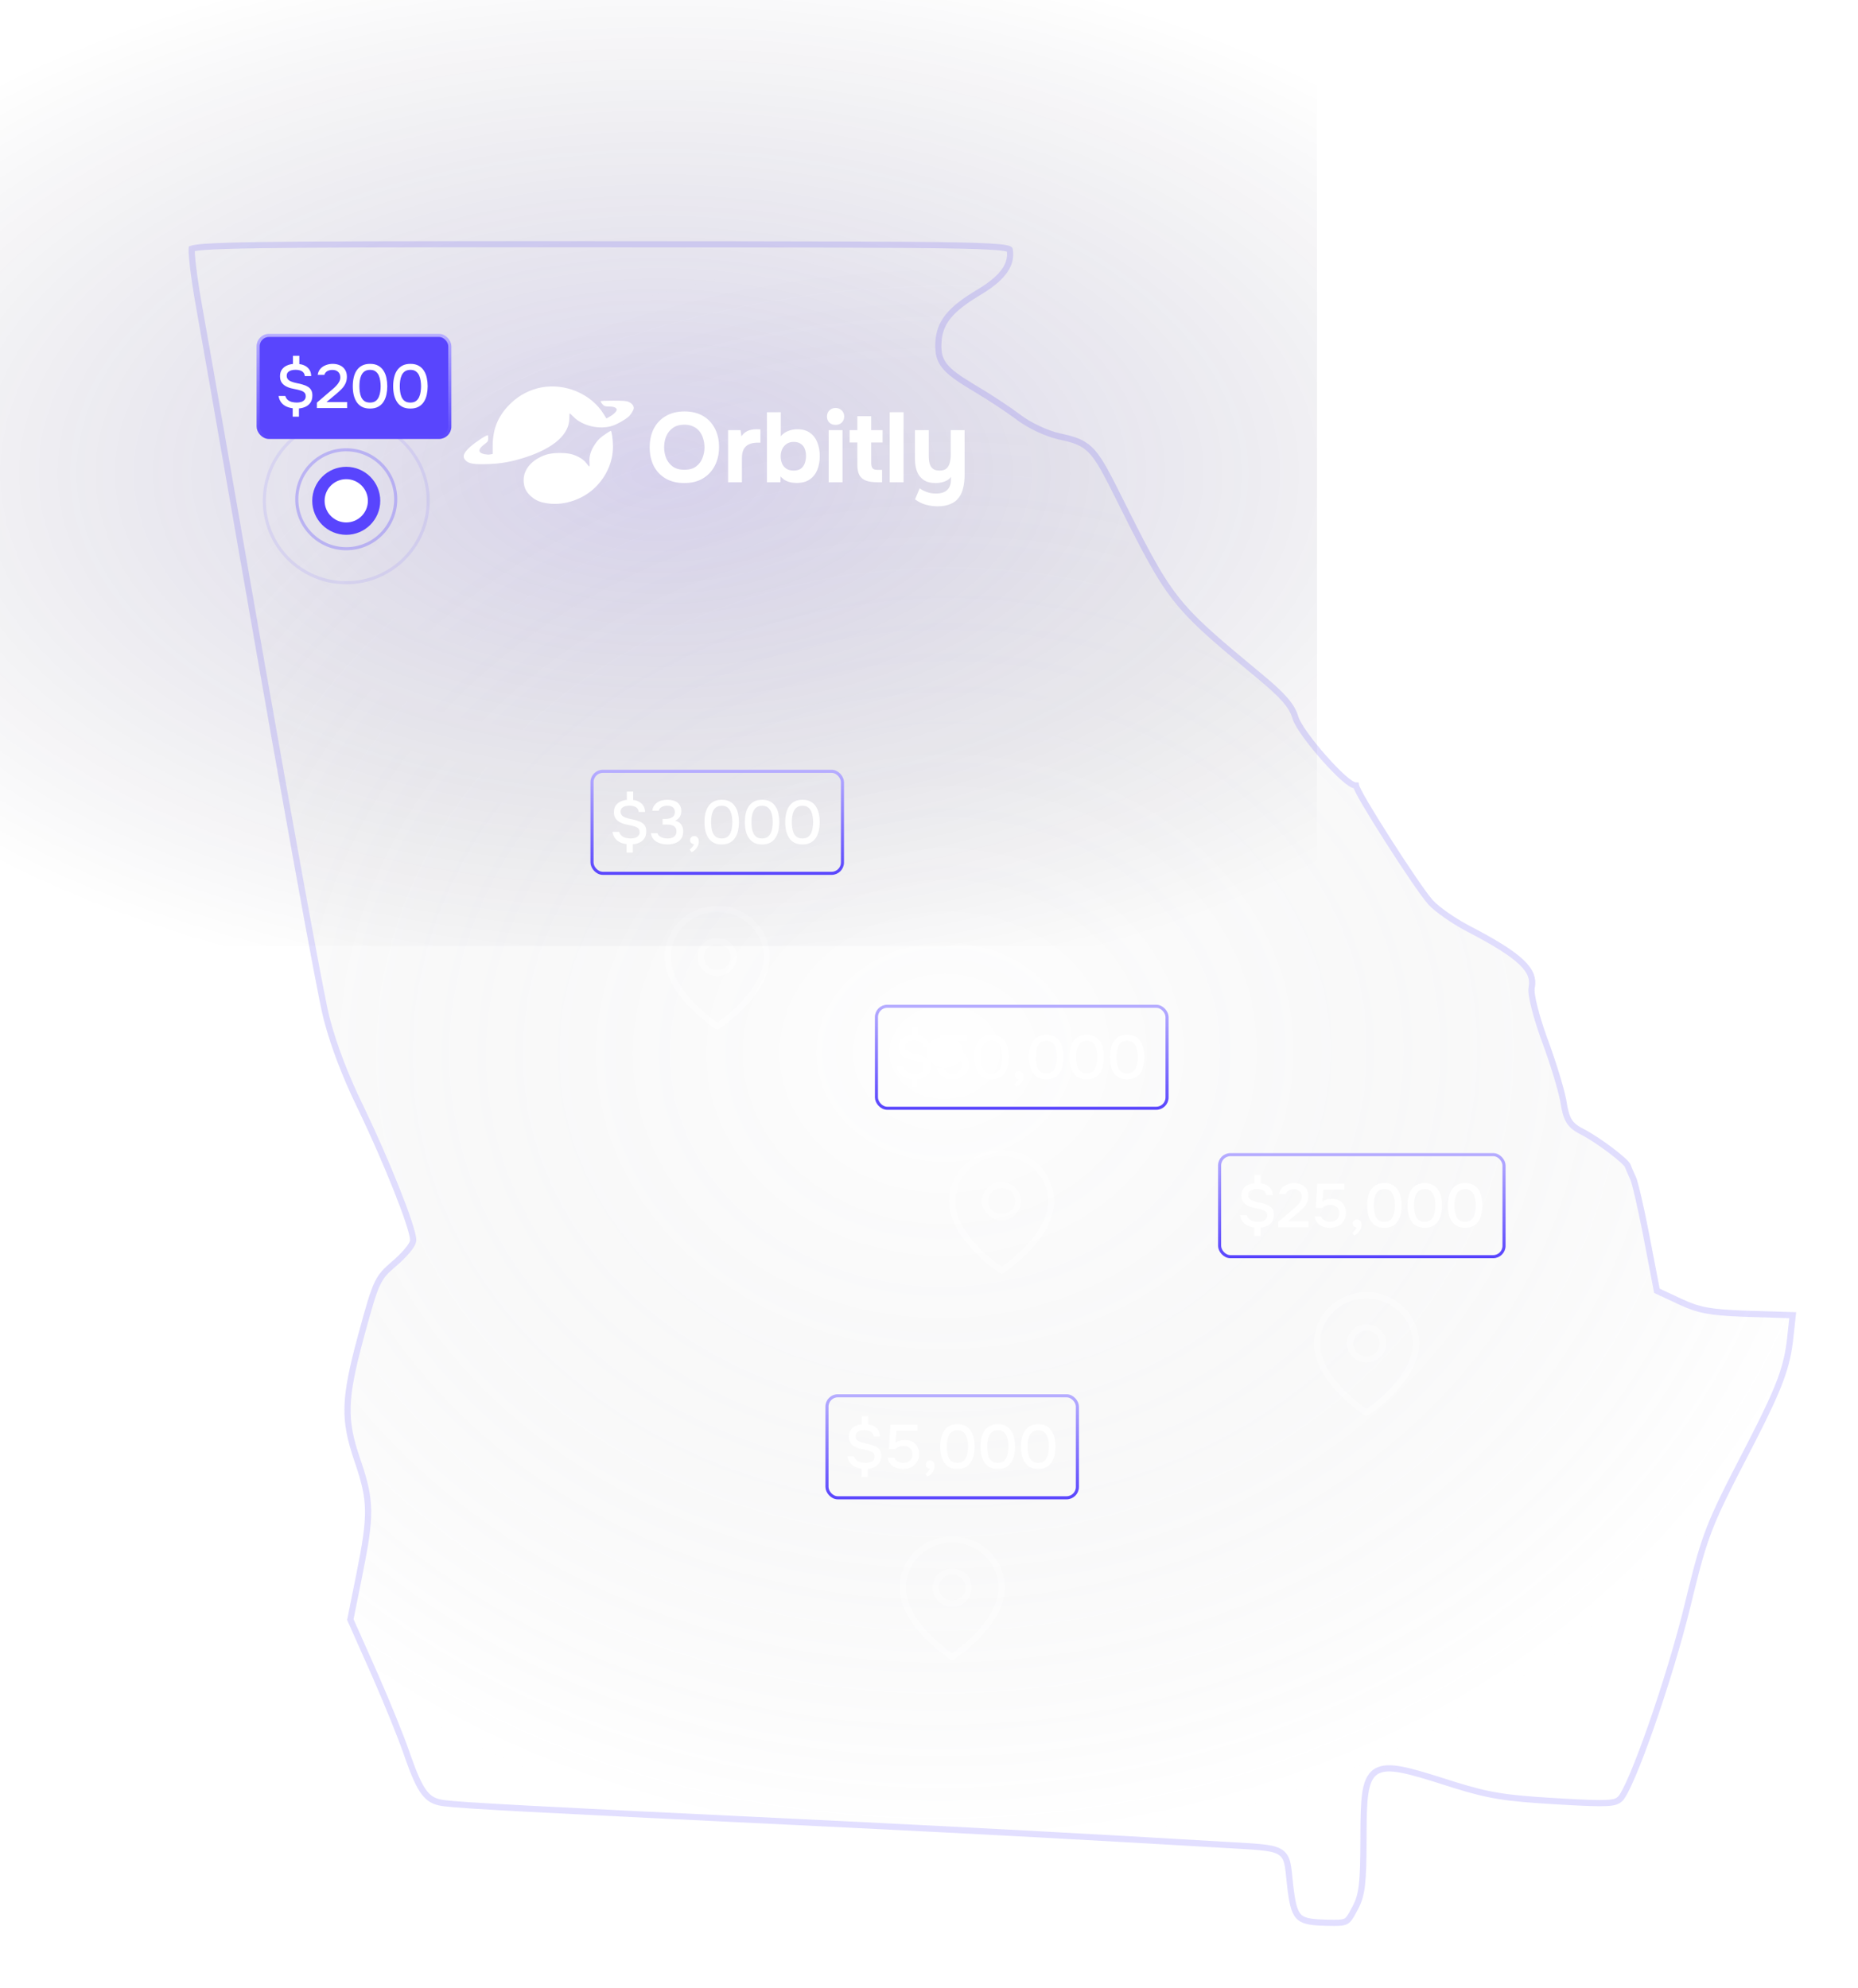 <svg width="601" height="643" viewBox="0 0 601 643" fill="none" xmlns="http://www.w3.org/2000/svg">
<g filter="url(#filter0_d_1071_10)">
<path fill-rule="evenodd" clip-rule="evenodd" d="M61.104 79.905C60.657 80.991 61.697 89.732 63.415 99.329C65.134 108.926 70.154 137.576 74.569 162.994C90.372 253.957 102.388 320.54 104.546 329.104C106.741 337.814 110.513 347.833 115.388 357.906C123.998 375.689 132.639 397.358 132.639 401.162C132.639 402.223 130.01 405.334 126.796 408.075C121.292 412.767 120.668 414.102 116.06 431.027C110.212 452.505 110.001 459.072 114.709 472.827C119.054 485.522 119.124 489.942 115.28 509.08L112.281 524.015L119.723 540.76C123.817 549.97 128.693 561.941 130.557 567.362C134.979 580.217 137.294 583.341 143.037 584.21C148.156 584.985 171.472 586.238 257.56 590.368C306.962 592.739 348.891 594.977 396.121 597.764C416.298 598.955 415.059 598.264 416.214 608.99C417.533 621.242 418.81 622.689 428.512 622.942C436.27 623.144 436.346 623.107 439.169 617.787C441.561 613.281 442.018 609.638 442.041 594.891C442.081 570.049 442.748 569.607 468.087 577.685C480.888 581.765 485.928 582.629 502.771 583.627C520.398 584.672 522.727 584.557 524.824 582.537C528.645 578.86 541.126 543.117 546.887 519.358C552.373 496.729 553.444 493.948 565.984 469.762C576.342 449.787 578.973 442.932 580.051 433.111L581 424.469L566.097 424.008C553.703 423.623 549.988 422.982 544.016 420.197L536.837 416.848L533.625 400.103C531.859 390.893 529.846 382.152 529.152 380.679C528.46 379.205 527.673 377.397 527.405 376.66C526.75 374.864 517.394 367.815 512.065 365.102C508.536 363.307 507.595 361.77 506.735 356.395C506.161 352.804 503.459 343.84 500.729 336.472C497.985 329.061 496.062 321.58 496.429 319.727C497.692 313.323 492.679 308.505 475.38 299.503C470.798 297.119 465.452 293.396 463.5 291.233C459.063 286.312 439.167 255.116 439.598 253.752C439.773 253.199 439.424 252.897 438.824 253.082C436.478 253.802 421.377 236.73 419.932 231.725C418.841 227.947 415.896 224.466 408.799 218.569C379.449 194.18 379.839 194.678 361.307 157.636C354.616 144.26 352.467 142.201 343.158 140.256C339.165 139.42 333.657 136.882 330.258 134.311C326.997 131.842 320.745 127.703 316.369 125.111C306.206 119.094 304.349 116.927 304.521 111.267C304.714 104.923 307.909 100.916 317.193 95.376C325.125 90.643 328.447 85.992 327.623 80.777C327.202 78.111 326.191 78.089 194.558 78.01C78.95 77.941 61.811 78.183 61.104 79.905Z" fill="url(#paint0_radial_1071_10)"/>
<path d="M194.558 79.011C260.382 79.05 293.528 79.075 310.274 79.423C318.671 79.597 322.872 79.854 324.996 80.217C326.082 80.403 326.452 80.592 326.565 80.682C326.572 80.685 326.583 80.663 326.606 80.772L326.636 80.933C327.334 85.352 324.718 89.553 317.403 94.078L316.681 94.517C312.01 97.304 308.764 99.765 306.666 102.396C304.534 105.07 303.624 107.872 303.521 111.236C303.431 114.217 303.881 116.451 305.81 118.705C307.418 120.584 310.032 122.445 314.05 124.887L315.859 125.971C319.939 128.387 325.66 132.158 329.016 134.632L329.654 135.108C333.056 137.681 338.459 140.205 342.561 141.148L342.953 141.234V141.235C347.563 142.199 350.195 143.153 352.522 145.382C354.615 147.386 356.514 150.466 359.207 155.703L360.413 158.083C369.658 176.564 374.243 185.81 380.207 193.462C385.431 200.164 391.705 205.633 403 215.047L408.159 219.338C415.038 225.053 417.8 228.339 418.873 231.679L418.972 232.003C419.188 232.751 419.633 233.651 420.201 234.616C420.778 235.596 421.513 236.698 422.353 237.86C424.031 240.186 426.15 242.792 428.291 245.213C430.43 247.632 432.612 249.886 434.42 251.499C435.32 252.302 436.155 252.97 436.861 253.42C437.213 253.644 437.565 253.834 437.901 253.956C438.096 254.026 438.347 254.096 438.622 254.103C438.63 254.141 438.638 254.178 438.646 254.211C438.688 254.373 438.75 254.548 438.819 254.719C438.959 255.065 439.17 255.504 439.431 256.01C439.955 257.027 440.725 258.396 441.665 259.998C443.548 263.206 446.14 267.398 448.881 271.696C451.622 275.995 454.517 280.407 457.007 284.056C459.326 287.454 461.329 290.244 462.528 291.642L462.757 291.902H462.758C463.814 293.073 465.717 294.597 467.883 296.105C469.794 297.436 471.961 298.789 474.036 299.92L474.918 300.391H474.919C483.571 304.893 489.03 308.291 492.173 311.311C493.732 312.809 494.676 314.172 495.17 315.483C495.628 316.699 495.722 317.927 495.497 319.265L495.447 319.533C495.317 320.192 495.402 321.17 495.572 322.24C495.75 323.359 496.051 324.732 496.444 326.264C497.133 328.946 498.121 332.158 499.283 335.42L499.791 336.819C502.347 343.719 504.856 351.961 505.619 355.837L505.748 356.553C506.179 359.247 506.65 361.15 507.546 362.613C508.355 363.934 509.457 364.818 510.948 365.643L511.611 365.993C514.202 367.312 517.82 369.714 520.886 372.023C522.415 373.175 523.786 374.289 524.809 375.218C525.321 375.683 525.732 376.09 526.028 376.423C526.176 376.589 526.287 376.728 526.364 376.838L526.465 377.002C526.678 377.588 527.184 378.771 527.716 379.949L528.247 381.104V381.104C528.375 381.377 528.611 382.109 528.93 383.299C529.239 384.454 529.608 385.96 530.012 387.714C530.617 390.344 531.299 393.519 531.974 396.881L532.643 400.291L535.854 417.036L535.951 417.538L536.414 417.754L543.594 421.104C549.369 423.797 553.141 424.532 563.833 424.932L566.066 425.008L579.888 425.434L579.057 433.001C578.066 442.02 575.764 448.482 566.947 465.709L565.096 469.302C558.832 481.384 555.402 488.176 552.857 494.784C550.628 500.573 549.083 506.207 546.896 515.101L545.915 519.122C543.044 530.962 538.494 545.805 534.184 558.148C532.029 564.32 529.938 569.852 528.152 574.064C527.259 576.172 526.448 577.936 525.747 579.278C525.116 580.488 524.617 581.269 524.271 581.669L524.131 581.816C523.685 582.246 523.265 582.543 522.64 582.764C521.983 582.995 521.055 583.159 519.571 583.232C516.963 583.361 512.866 583.204 505.964 582.812L502.83 582.629C487.099 581.697 481.761 580.889 470.687 577.455L468.391 576.732C462.074 574.719 457.22 573.211 453.524 572.491C449.876 571.781 447.054 571.768 445.025 573.108C442.968 574.467 442.044 576.998 441.573 580.451C441.158 583.504 441.069 587.53 441.047 592.635L441.041 594.889V594.89C441.019 609.216 440.572 612.843 438.492 616.922L438.285 617.318C437.569 618.667 437.067 619.605 436.585 620.291C436.121 620.952 435.724 621.308 435.256 621.535C434.764 621.773 434.096 621.916 433.002 621.972C432.181 622.014 431.179 622.005 429.905 621.977L428.538 621.942C426.118 621.879 424.311 621.742 422.917 621.406C421.551 621.077 420.646 620.571 419.97 619.805C419.275 619.016 418.738 617.858 418.299 616.065C417.914 614.498 417.619 612.518 417.331 609.997L417.208 608.883C416.927 606.273 416.778 604.188 416.396 602.639C415.99 600.999 415.28 599.762 413.789 598.929C412.409 598.158 410.444 597.787 407.709 597.518C406.326 597.381 404.7 597.267 402.791 597.15L396.181 596.766C354.851 594.326 317.58 592.309 275.81 590.254L257.607 589.369C214.564 587.304 187.216 585.959 169.989 585.032C153.81 584.162 146.606 583.664 143.71 583.294L143.187 583.222C141.828 583.016 140.732 582.686 139.776 582.147C138.825 581.612 137.961 580.841 137.105 579.686C135.47 577.477 133.924 573.954 131.911 568.215L131.502 567.037C129.742 561.917 125.335 551.048 121.414 542.113L120.637 540.354L113.323 523.9L116.261 509.277C118.181 499.717 119.148 493.728 119.065 488.521C118.988 483.606 117.976 479.435 116.052 473.677L115.655 472.503C113.321 465.683 112.236 460.732 112.426 454.855C112.605 449.309 113.92 442.889 116.493 433.26L117.025 431.29C119.339 422.792 120.623 418.327 121.998 415.388C123.161 412.901 124.381 411.521 126.486 409.665L127.445 408.836C129.087 407.435 130.588 405.934 131.687 404.634C132.234 403.986 132.698 403.369 133.03 402.827C133.196 402.557 133.34 402.287 133.445 402.029C133.545 401.784 133.639 401.48 133.639 401.162C133.639 400.55 133.474 399.689 133.22 398.693C132.959 397.671 132.58 396.418 132.104 394.984C131.15 392.115 129.793 388.473 128.171 384.405C125.129 376.777 121.14 367.613 117.098 359.152L116.288 357.47C111.739 348.071 108.163 338.735 105.941 330.493L105.516 328.86C103.504 320.876 92.826 261.908 78.473 179.59L75.555 162.823C71.139 137.405 66.119 108.752 64.399 99.152C63.543 94.369 62.857 89.804 62.44 86.307C62.232 84.556 62.093 83.085 62.033 81.993C62.003 81.446 61.994 81.009 62.004 80.688C62.007 80.585 62.011 80.504 62.017 80.442C62.124 80.403 62.285 80.354 62.519 80.302C63.206 80.147 64.326 80.001 66.072 79.87C69.551 79.609 75.345 79.42 84.758 79.286C101.221 79.053 128.68 78.99 174.014 79.001L194.558 79.011Z" stroke="#CFC9FF" stroke-opacity="0.6" stroke-width="2"/>
</g>
<path d="M248 309.545C248 321.636 232 332 232 332C232 332 216 321.636 216 309.545C216 305.423 217.686 301.468 220.686 298.553C223.687 295.638 227.757 294 232 294C236.243 294 240.313 295.638 243.314 298.553C246.314 301.468 248 305.423 248 309.545Z" stroke="white" stroke-opacity="0.4" stroke-width="2" stroke-linecap="round" stroke-linejoin="round"/>
<path d="M232 314.727C234.946 314.727 237.333 312.407 237.333 309.545C237.333 306.684 234.946 304.364 232 304.364C229.054 304.364 226.667 306.684 226.667 309.545C226.667 312.407 229.054 314.727 232 314.727Z" stroke="white" stroke-opacity="0.4" stroke-width="2" stroke-linecap="round" stroke-linejoin="round"/>
<path d="M340 388.545C340 400.636 324 411 324 411C324 411 308 400.636 308 388.545C308 384.423 309.686 380.468 312.686 377.553C315.687 374.638 319.757 373 324 373C328.243 373 332.313 374.638 335.314 377.553C338.314 380.468 340 384.423 340 388.545Z" stroke="white" stroke-opacity="0.4" stroke-width="2" stroke-linecap="round" stroke-linejoin="round"/>
<path d="M324 393.727C326.946 393.727 329.333 391.407 329.333 388.545C329.333 385.684 326.946 383.364 324 383.364C321.054 383.364 318.667 385.684 318.667 388.545C318.667 391.407 321.054 393.727 324 393.727Z" stroke="white" stroke-opacity="0.4" stroke-width="2" stroke-linecap="round" stroke-linejoin="round"/>
<path d="M458 434.545C458 446.636 442 457 442 457C442 457 426 446.636 426 434.545C426 430.423 427.686 426.468 430.686 423.553C433.687 420.638 437.757 419 442 419C446.243 419 450.313 420.638 453.314 423.553C456.314 426.468 458 430.423 458 434.545Z" stroke="white" stroke-opacity="0.4" stroke-width="2" stroke-linecap="round" stroke-linejoin="round"/>
<path d="M442 439.727C444.946 439.727 447.333 437.407 447.333 434.545C447.333 431.684 444.946 429.364 442 429.364C439.054 429.364 436.667 431.684 436.667 434.545C436.667 437.407 439.054 439.727 442 439.727Z" stroke="white" stroke-opacity="0.4" stroke-width="2" stroke-linecap="round" stroke-linejoin="round"/>
<path d="M324 513.545C324 525.636 308 536 308 536C308 536 292 525.636 292 513.545C292 509.423 293.686 505.468 296.686 502.553C299.687 499.638 303.757 498 308 498C312.243 498 316.313 499.638 319.314 502.553C322.314 505.468 324 509.423 324 513.545Z" stroke="white" stroke-opacity="0.4" stroke-width="2" stroke-linecap="round" stroke-linejoin="round"/>
<path d="M308 518.727C310.946 518.727 313.333 516.407 313.333 513.545C313.333 510.684 310.946 508.364 308 508.364C305.054 508.364 302.667 510.684 302.667 513.545C302.667 516.407 305.054 518.727 308 518.727Z" stroke="white" stroke-opacity="0.4" stroke-width="2" stroke-linecap="round" stroke-linejoin="round"/>
<rect width="426" height="306" fill="url(#paint1_radial_1071_10)"/>
<path d="M221.32 156.256C218.995 156.256 216.989 155.765 215.304 154.784C213.64 153.803 212.36 152.448 211.464 150.72C210.589 148.971 210.152 146.965 210.152 144.704C210.152 142.4 210.6 140.373 211.496 138.624C212.413 136.875 213.715 135.52 215.4 134.56C217.085 133.579 219.091 133.088 221.416 133.088C223.72 133.088 225.704 133.568 227.368 134.528C229.032 135.488 230.312 136.832 231.208 138.56C232.125 140.288 232.584 142.304 232.584 144.608C232.584 146.869 232.125 148.885 231.208 150.656C230.312 152.405 229.021 153.781 227.336 154.784C225.672 155.765 223.667 156.256 221.32 156.256ZM221.384 151.968C222.92 151.968 224.168 151.616 225.128 150.912C226.088 150.208 226.781 149.301 227.208 148.192C227.656 147.083 227.88 145.92 227.88 144.704C227.88 143.808 227.752 142.923 227.496 142.048C227.261 141.173 226.888 140.384 226.376 139.68C225.864 138.976 225.192 138.421 224.36 138.016C223.528 137.589 222.525 137.376 221.352 137.376C219.837 137.376 218.6 137.728 217.64 138.432C216.68 139.115 215.965 140.011 215.496 141.12C215.048 142.229 214.824 143.413 214.824 144.672C214.824 145.931 215.048 147.115 215.496 148.224C215.965 149.333 216.68 150.24 217.64 150.944C218.621 151.627 219.869 151.968 221.384 151.968ZM235.51 156V139.136H239.542L239.83 141.152C240.257 140.512 240.737 140.032 241.27 139.712C241.803 139.371 242.358 139.147 242.934 139.04C243.51 138.912 244.097 138.848 244.694 138.848C244.971 138.848 245.227 138.859 245.462 138.88C245.697 138.88 245.867 138.88 245.974 138.88V143.2H244.918C243.915 143.2 243.041 143.371 242.294 143.712C241.547 144.053 240.971 144.587 240.566 145.312C240.182 146.037 239.99 146.965 239.99 148.096V156H235.51ZM257.673 156.224C257.118 156.224 256.531 156.171 255.913 156.064C255.315 155.957 254.718 155.755 254.121 155.456C253.545 155.136 253.001 154.688 252.489 154.112L252.457 156H248.073V133.344H252.553V141.12C253.193 140.352 253.982 139.787 254.921 139.424C255.881 139.04 256.873 138.848 257.897 138.848C259.561 138.848 260.926 139.232 261.993 140C263.059 140.747 263.849 141.771 264.361 143.072C264.894 144.373 265.161 145.867 265.161 147.552C265.161 149.195 264.894 150.677 264.361 152C263.827 153.301 263.006 154.336 261.897 155.104C260.809 155.851 259.401 156.224 257.673 156.224ZM256.713 152.224C257.758 152.224 258.569 151.989 259.145 151.52C259.721 151.051 260.126 150.453 260.361 149.728C260.595 149.003 260.713 148.245 260.713 147.456C260.713 146.667 260.585 145.931 260.329 145.248C260.073 144.544 259.646 143.989 259.049 143.584C258.473 143.157 257.694 142.944 256.713 142.944C255.817 142.944 255.049 143.168 254.409 143.616C253.79 144.043 253.321 144.608 253.001 145.312C252.681 146.016 252.521 146.773 252.521 147.584C252.521 148.395 252.659 149.163 252.937 149.888C253.235 150.592 253.694 151.157 254.312 151.584C254.931 152.011 255.731 152.224 256.713 152.224ZM268.041 156V139.136H272.521V156H268.041ZM270.281 137.44C269.449 137.44 268.777 137.195 268.265 136.704C267.753 136.192 267.497 135.541 267.497 134.752C267.497 133.92 267.764 133.248 268.297 132.736C268.831 132.224 269.503 131.968 270.313 131.968C271.06 131.968 271.7 132.224 272.233 132.736C272.788 133.227 273.065 133.888 273.065 134.72C273.065 135.531 272.799 136.192 272.265 136.704C271.753 137.195 271.092 137.44 270.281 137.44ZM283.72 156C282.313 156 281.129 155.829 280.169 155.488C279.23 155.147 278.515 154.571 278.025 153.76C277.555 152.928 277.321 151.797 277.321 150.368V143.136H274.825V139.136H277.321V134.624H281.801V139.136H285.481V143.136H281.801V149.728C281.801 150.432 281.929 150.987 282.185 151.392C282.441 151.797 283.017 152 283.913 152H285.321V156H283.72ZM287.791 156V133.344H292.271V156H287.791ZM303.279 163.776C301.977 163.776 300.708 163.605 299.471 163.264C298.233 162.923 297.071 162.347 295.983 161.536L297.487 157.952C298.169 158.464 298.948 158.869 299.823 159.168C300.697 159.488 301.668 159.648 302.735 159.648C304.377 159.648 305.593 159.264 306.383 158.496C307.193 157.728 307.599 156.619 307.599 155.168V154.272C307.236 154.763 306.777 155.157 306.223 155.456C305.689 155.733 305.113 155.936 304.495 156.064C303.876 156.192 303.257 156.256 302.639 156.256C301.017 156.256 299.716 155.915 298.735 155.232C297.753 154.549 297.039 153.621 296.591 152.448C296.164 151.253 295.951 149.899 295.951 148.384V139.136H300.431V147.456C300.431 148.011 300.463 148.565 300.527 149.12C300.591 149.675 300.74 150.187 300.975 150.656C301.209 151.125 301.561 151.509 302.031 151.808C302.5 152.085 303.129 152.224 303.919 152.224C304.943 152.224 305.711 151.979 306.223 151.488C306.735 150.976 307.076 150.336 307.247 149.568C307.439 148.8 307.535 148 307.535 147.168V139.136H312.015V153.568C312.015 155.104 311.865 156.501 311.567 157.76C311.289 159.019 310.809 160.096 310.127 160.992C309.465 161.888 308.569 162.571 307.439 163.04C306.329 163.531 304.943 163.776 303.279 163.776Z" fill="white"/>
<path fill-rule="evenodd" clip-rule="evenodd" d="M174.954 125.351C171.506 126.025 168.175 127.722 165.566 130.135C161.337 134.047 159.379 138.461 159.372 144.104L159.368 146.844L158.551 146.995C157.561 147.177 155.832 146.827 155.341 146.346C154.738 145.755 155.184 144.851 156.611 143.771C157.837 142.842 157.925 142.709 157.926 141.775C157.927 141.224 157.868 140.774 157.795 140.774C157.164 140.774 153.843 142.97 152.068 144.56C149.859 146.54 149.461 147.815 150.677 149.008C151.697 150.009 153.468 150.28 157.927 150.121C162.228 149.967 165.682 149.331 170.127 147.874C179.205 144.897 184.167 140.45 184.155 135.299C184.153 134.425 184.211 133.71 184.284 133.71C184.358 133.71 184.927 134.231 185.55 134.867C188.414 137.796 193.992 139.071 198.09 137.734C199.648 137.226 202.143 135.819 203.288 134.803C204.119 134.066 205 132.624 205 132C205 131.221 204.38 130.466 203.363 130.006C202.645 129.681 201.722 129.604 198.476 129.597C196.274 129.592 194.396 129.664 194.301 129.757C194.207 129.849 194.441 130.273 194.82 130.699C195.452 131.406 195.634 131.474 196.955 131.493C198.611 131.516 199.476 131.875 199.476 132.538C199.476 133.095 198.436 134.108 197.12 134.834L196.154 135.366L195.259 133.922C191.211 127.389 182.767 123.824 174.954 125.351ZM195.974 140.328C194.036 141.647 193.566 142.094 192.498 143.626C191.144 145.571 190.505 147.604 190.675 149.428C190.75 150.238 190.729 150.9 190.627 150.9C190.525 150.9 190.104 150.429 189.69 149.853C188.846 148.68 187.085 147.583 185.066 146.972C182.964 146.337 178.657 146.396 176.615 147.088C172.148 148.601 169.396 151.707 169.376 155.256C169.365 157.311 170.028 158.91 171.451 160.263C173.152 161.88 174.663 162.53 177.545 162.885C182.8 163.531 188.772 161.419 192.66 157.539C196.273 153.933 198.27 149.275 198.274 144.443C198.275 142.258 197.874 139.361 197.57 139.361C197.473 139.361 196.755 139.796 195.974 140.328Z" fill="white"/>
<circle cx="112" cy="162" r="9" fill="white" stroke="#5945FD" stroke-width="4"/>
<circle cx="112" cy="161.5" r="16" stroke="#5945FD" stroke-opacity="0.3"/>
<circle cx="112" cy="162" r="26.5" stroke="#5945FD" stroke-opacity="0.1"/>
<rect x="83.5" y="108.5" width="62" height="33" rx="3.5" fill="#5945FD"/>
<rect x="83.5" y="108.5" width="62" height="33" rx="3.5" stroke="url(#paint2_linear_1071_10)"/>
<path d="M94.68 134.78V132.06C93.933 131.967 93.233 131.773 92.58 131.48C91.94 131.173 91.4 130.74 90.96 130.18C90.533 129.62 90.247 128.92 90.1 128.08H92.28C92.453 128.64 92.733 129.08 93.12 129.4C93.507 129.707 93.953 129.92 94.46 130.04C94.98 130.16 95.5 130.22 96.02 130.22C96.527 130.22 96.993 130.153 97.42 130.02C97.86 129.887 98.213 129.667 98.48 129.36C98.76 129.053 98.9 128.66 98.9 128.18C98.9 127.793 98.82 127.48 98.66 127.24C98.513 127 98.307 126.807 98.04 126.66C97.773 126.5 97.46 126.373 97.1 126.28C96.593 126.12 96.073 125.993 95.54 125.9C95.007 125.793 94.493 125.68 94 125.56C93.507 125.427 93.047 125.247 92.62 125.02C92.007 124.713 91.513 124.3 91.14 123.78C90.767 123.26 90.58 122.567 90.58 121.7C90.58 120.847 90.773 120.14 91.16 119.58C91.56 119.007 92.08 118.573 92.72 118.28C93.36 117.973 94.04 117.793 94.76 117.74V115.08H96.82V117.78C97.527 117.847 98.167 118.04 98.74 118.36C99.313 118.68 99.773 119.113 100.12 119.66C100.467 120.207 100.647 120.873 100.66 121.66H98.6C98.547 121.153 98.38 120.753 98.1 120.46C97.82 120.153 97.467 119.94 97.04 119.82C96.613 119.687 96.153 119.62 95.66 119.62C95.193 119.607 94.733 119.66 94.28 119.78C93.84 119.9 93.473 120.1 93.18 120.38C92.887 120.66 92.74 121.06 92.74 121.58C92.74 121.9 92.807 122.18 92.94 122.42C93.073 122.66 93.247 122.86 93.46 123.02C93.687 123.18 93.933 123.313 94.2 123.42C94.773 123.647 95.407 123.827 96.1 123.96C96.793 124.08 97.44 124.24 98.04 124.44C98.667 124.613 99.2 124.847 99.64 125.14C100.093 125.42 100.44 125.787 100.68 126.24C100.92 126.68 101.04 127.233 101.04 127.9C101.04 128.82 100.847 129.58 100.46 130.18C100.073 130.767 99.553 131.22 98.9 131.54C98.247 131.86 97.513 132.053 96.7 132.12V134.78H94.68ZM102.504 132V130.24L106.484 126.84C106.817 126.56 107.184 126.247 107.584 125.9C107.997 125.553 108.391 125.18 108.764 124.78C109.151 124.38 109.464 123.953 109.704 123.5C109.957 123.047 110.084 122.573 110.084 122.08C110.084 121.32 109.851 120.727 109.384 120.3C108.931 119.873 108.311 119.66 107.524 119.66C106.857 119.66 106.291 119.8 105.824 120.08C105.371 120.36 105.071 120.753 104.924 121.26H102.764C102.884 120.447 103.184 119.78 103.664 119.26C104.144 118.74 104.731 118.353 105.424 118.1C106.117 117.833 106.844 117.7 107.604 117.7C108.484 117.7 109.271 117.86 109.964 118.18C110.657 118.5 111.204 118.973 111.604 119.6C112.004 120.213 112.204 120.967 112.204 121.86C112.204 122.7 112.044 123.447 111.724 124.1C111.404 124.753 110.977 125.347 110.444 125.88C109.924 126.413 109.357 126.933 108.744 127.44L105.604 130.06H112.304V132H102.504ZM119.693 132.16C118.68 132.16 117.82 131.98 117.113 131.62C116.406 131.247 115.833 130.733 115.393 130.08C114.953 129.413 114.626 128.647 114.413 127.78C114.213 126.9 114.113 125.953 114.113 124.94C114.113 123.927 114.213 122.987 114.413 122.12C114.613 121.24 114.933 120.473 115.373 119.82C115.826 119.153 116.406 118.633 117.113 118.26C117.833 117.887 118.693 117.7 119.693 117.7C120.76 117.7 121.646 117.9 122.353 118.3C123.073 118.7 123.646 119.247 124.073 119.94C124.513 120.62 124.82 121.393 124.993 122.26C125.18 123.127 125.273 124.02 125.273 124.94C125.273 125.86 125.18 126.753 124.993 127.62C124.806 128.487 124.5 129.26 124.073 129.94C123.646 130.62 123.073 131.16 122.353 131.56C121.633 131.96 120.746 132.16 119.693 132.16ZM119.693 130.22C120.426 130.22 121.02 130.06 121.473 129.74C121.926 129.407 122.273 128.973 122.513 128.44C122.753 127.907 122.913 127.333 122.993 126.72C123.086 126.107 123.133 125.513 123.133 124.94C123.133 124.38 123.086 123.793 122.993 123.18C122.913 122.553 122.753 121.973 122.513 121.44C122.273 120.907 121.926 120.473 121.473 120.14C121.033 119.807 120.446 119.64 119.713 119.64C118.966 119.64 118.36 119.807 117.893 120.14C117.44 120.473 117.093 120.907 116.853 121.44C116.613 121.973 116.453 122.547 116.373 123.16C116.293 123.773 116.253 124.367 116.253 124.94C116.253 125.513 116.293 126.107 116.373 126.72C116.453 127.333 116.606 127.907 116.833 128.44C117.073 128.973 117.42 129.407 117.873 129.74C118.34 130.06 118.946 130.22 119.693 130.22ZM132.755 132.16C131.742 132.16 130.882 131.98 130.175 131.62C129.468 131.247 128.895 130.733 128.455 130.08C128.015 129.413 127.688 128.647 127.475 127.78C127.275 126.9 127.175 125.953 127.175 124.94C127.175 123.927 127.275 122.987 127.475 122.12C127.675 121.24 127.995 120.473 128.435 119.82C128.888 119.153 129.468 118.633 130.175 118.26C130.895 117.887 131.755 117.7 132.755 117.7C133.822 117.7 134.708 117.9 135.415 118.3C136.135 118.7 136.708 119.247 137.135 119.94C137.575 120.62 137.882 121.393 138.055 122.26C138.242 123.127 138.335 124.02 138.335 124.94C138.335 125.86 138.242 126.753 138.055 127.62C137.868 128.487 137.562 129.26 137.135 129.94C136.708 130.62 136.135 131.16 135.415 131.56C134.695 131.96 133.808 132.16 132.755 132.16ZM132.755 130.22C133.488 130.22 134.082 130.06 134.535 129.74C134.988 129.407 135.335 128.973 135.575 128.44C135.815 127.907 135.975 127.333 136.055 126.72C136.148 126.107 136.195 125.513 136.195 124.94C136.195 124.38 136.148 123.793 136.055 123.18C135.975 122.553 135.815 121.973 135.575 121.44C135.335 120.907 134.988 120.473 134.535 120.14C134.095 119.807 133.508 119.64 132.775 119.64C132.028 119.64 131.422 119.807 130.955 120.14C130.502 120.473 130.155 120.907 129.915 121.44C129.675 121.973 129.515 122.547 129.435 123.16C129.355 123.773 129.315 124.367 129.315 124.94C129.315 125.513 129.355 126.107 129.435 126.72C129.515 127.333 129.668 127.907 129.895 128.44C130.135 128.973 130.482 129.407 130.935 129.74C131.402 130.06 132.008 130.22 132.755 130.22Z" fill="white"/>
<rect x="191.5" y="249.5" width="81" height="33" rx="3.5" stroke="url(#paint3_linear_1071_10)"/>
<path d="M202.68 275.78V273.06C201.933 272.967 201.233 272.773 200.58 272.48C199.94 272.173 199.4 271.74 198.96 271.18C198.533 270.62 198.247 269.92 198.1 269.08H200.28C200.453 269.64 200.733 270.08 201.12 270.4C201.507 270.707 201.953 270.92 202.46 271.04C202.98 271.16 203.5 271.22 204.02 271.22C204.527 271.22 204.993 271.153 205.42 271.02C205.86 270.887 206.213 270.667 206.48 270.36C206.76 270.053 206.9 269.66 206.9 269.18C206.9 268.793 206.82 268.48 206.66 268.24C206.513 268 206.307 267.807 206.04 267.66C205.773 267.5 205.46 267.373 205.1 267.28C204.593 267.12 204.073 266.993 203.54 266.9C203.007 266.793 202.493 266.68 202 266.56C201.507 266.427 201.047 266.247 200.62 266.02C200.007 265.713 199.513 265.3 199.14 264.78C198.767 264.26 198.58 263.567 198.58 262.7C198.58 261.847 198.773 261.14 199.16 260.58C199.56 260.007 200.08 259.573 200.72 259.28C201.36 258.973 202.04 258.793 202.76 258.74V256.08H204.82V258.78C205.527 258.847 206.167 259.04 206.74 259.36C207.313 259.68 207.773 260.113 208.12 260.66C208.467 261.207 208.647 261.873 208.66 262.66H206.6C206.547 262.153 206.38 261.753 206.1 261.46C205.82 261.153 205.467 260.94 205.04 260.82C204.613 260.687 204.153 260.62 203.66 260.62C203.193 260.607 202.733 260.66 202.28 260.78C201.84 260.9 201.473 261.1 201.18 261.38C200.887 261.66 200.74 262.06 200.74 262.58C200.74 262.9 200.807 263.18 200.94 263.42C201.073 263.66 201.247 263.86 201.46 264.02C201.687 264.18 201.933 264.313 202.2 264.42C202.773 264.647 203.407 264.827 204.1 264.96C204.793 265.08 205.44 265.24 206.04 265.44C206.667 265.613 207.2 265.847 207.64 266.14C208.093 266.42 208.44 266.787 208.68 267.24C208.92 267.68 209.04 268.233 209.04 268.9C209.04 269.82 208.847 270.58 208.46 271.18C208.073 271.767 207.553 272.22 206.9 272.54C206.247 272.86 205.513 273.053 204.7 273.12V275.78H202.68ZM215.864 273.16C215.264 273.16 214.671 273.093 214.084 272.96C213.497 272.827 212.951 272.62 212.444 272.34C211.951 272.06 211.531 271.687 211.184 271.22C210.851 270.753 210.637 270.187 210.544 269.52H212.684C212.831 269.947 213.071 270.287 213.404 270.54C213.751 270.78 214.137 270.953 214.564 271.06C215.004 271.167 215.444 271.22 215.884 271.22C216.177 271.22 216.491 271.193 216.824 271.14C217.171 271.087 217.491 270.98 217.784 270.82C218.091 270.66 218.337 270.427 218.524 270.12C218.711 269.813 218.804 269.42 218.804 268.94C218.804 268.473 218.717 268.1 218.544 267.82C218.371 267.527 218.137 267.3 217.844 267.14C217.564 266.98 217.244 266.873 216.884 266.82C216.524 266.767 216.151 266.74 215.764 266.74H214.324V264.9H215.224C215.651 264.9 216.051 264.86 216.424 264.78C216.797 264.687 217.117 264.56 217.384 264.4C217.664 264.227 217.884 264.007 218.044 263.74C218.204 263.46 218.284 263.12 218.284 262.72C218.284 262.16 218.164 261.733 217.924 261.44C217.684 261.133 217.371 260.92 216.984 260.8C216.597 260.68 216.177 260.62 215.724 260.62C215.351 260.62 214.977 260.68 214.604 260.8C214.244 260.907 213.924 261.08 213.644 261.32C213.364 261.56 213.177 261.867 213.084 262.24H211.004C211.084 261.613 211.271 261.08 211.564 260.64C211.871 260.187 212.244 259.813 212.684 259.52C213.137 259.227 213.637 259.02 214.184 258.9C214.731 258.767 215.297 258.7 215.884 258.7C216.484 258.7 217.051 258.767 217.584 258.9C218.131 259.02 218.611 259.227 219.024 259.52C219.437 259.813 219.764 260.2 220.004 260.68C220.257 261.147 220.384 261.72 220.384 262.4C220.384 262.867 220.304 263.3 220.144 263.7C219.997 264.1 219.771 264.453 219.464 264.76C219.171 265.053 218.811 265.3 218.384 265.5C218.957 265.62 219.437 265.84 219.824 266.16C220.211 266.48 220.497 266.873 220.684 267.34C220.884 267.793 220.984 268.3 220.984 268.86C220.984 269.74 220.824 270.46 220.504 271.02C220.184 271.58 219.764 272.013 219.244 272.32C218.737 272.627 218.184 272.847 217.584 272.98C216.984 273.1 216.411 273.16 215.864 273.16ZM223.674 275.64L223.094 274.78C223.281 274.66 223.468 274.5 223.654 274.3C223.854 274.113 224.028 273.907 224.174 273.68C224.321 273.467 224.428 273.26 224.494 273.06C224.121 273.033 223.814 272.907 223.574 272.68C223.334 272.453 223.214 272.147 223.214 271.76C223.228 271.347 223.368 271.027 223.634 270.8C223.914 270.56 224.228 270.44 224.574 270.44C225.028 270.44 225.388 270.607 225.654 270.94C225.921 271.26 226.054 271.7 226.054 272.26C226.054 272.74 225.941 273.213 225.714 273.68C225.488 274.147 225.194 274.553 224.834 274.9C224.474 275.247 224.088 275.493 223.674 275.64ZM233.45 273.16C232.437 273.16 231.577 272.98 230.87 272.62C230.163 272.247 229.59 271.733 229.15 271.08C228.71 270.413 228.383 269.647 228.17 268.78C227.97 267.9 227.87 266.953 227.87 265.94C227.87 264.927 227.97 263.987 228.17 263.12C228.37 262.24 228.69 261.473 229.13 260.82C229.583 260.153 230.163 259.633 230.87 259.26C231.59 258.887 232.45 258.7 233.45 258.7C234.517 258.7 235.403 258.9 236.11 259.3C236.83 259.7 237.403 260.247 237.83 260.94C238.27 261.62 238.577 262.393 238.75 263.26C238.937 264.127 239.03 265.02 239.03 265.94C239.03 266.86 238.937 267.753 238.75 268.62C238.563 269.487 238.257 270.26 237.83 270.94C237.403 271.62 236.83 272.16 236.11 272.56C235.39 272.96 234.503 273.16 233.45 273.16ZM233.45 271.22C234.183 271.22 234.777 271.06 235.23 270.74C235.683 270.407 236.03 269.973 236.27 269.44C236.51 268.907 236.67 268.333 236.75 267.72C236.843 267.107 236.89 266.513 236.89 265.94C236.89 265.38 236.843 264.793 236.75 264.18C236.67 263.553 236.51 262.973 236.27 262.44C236.03 261.907 235.683 261.473 235.23 261.14C234.79 260.807 234.203 260.64 233.47 260.64C232.723 260.64 232.117 260.807 231.65 261.14C231.197 261.473 230.85 261.907 230.61 262.44C230.37 262.973 230.21 263.547 230.13 264.16C230.05 264.773 230.01 265.367 230.01 265.94C230.01 266.513 230.05 267.107 230.13 267.72C230.21 268.333 230.363 268.907 230.59 269.44C230.83 269.973 231.177 270.407 231.63 270.74C232.097 271.06 232.703 271.22 233.45 271.22ZM246.512 273.16C245.499 273.16 244.639 272.98 243.932 272.62C243.225 272.247 242.652 271.733 242.212 271.08C241.772 270.413 241.445 269.647 241.232 268.78C241.032 267.9 240.932 266.953 240.932 265.94C240.932 264.927 241.032 263.987 241.232 263.12C241.432 262.24 241.752 261.473 242.192 260.82C242.645 260.153 243.225 259.633 243.932 259.26C244.652 258.887 245.512 258.7 246.512 258.7C247.579 258.7 248.465 258.9 249.172 259.3C249.892 259.7 250.465 260.247 250.892 260.94C251.332 261.62 251.639 262.393 251.812 263.26C251.999 264.127 252.092 265.02 252.092 265.94C252.092 266.86 251.999 267.753 251.812 268.62C251.625 269.487 251.319 270.26 250.892 270.94C250.465 271.62 249.892 272.16 249.172 272.56C248.452 272.96 247.565 273.16 246.512 273.16ZM246.512 271.22C247.245 271.22 247.839 271.06 248.292 270.74C248.745 270.407 249.092 269.973 249.332 269.44C249.572 268.907 249.732 268.333 249.812 267.72C249.905 267.107 249.952 266.513 249.952 265.94C249.952 265.38 249.905 264.793 249.812 264.18C249.732 263.553 249.572 262.973 249.332 262.44C249.092 261.907 248.745 261.473 248.292 261.14C247.852 260.807 247.265 260.64 246.532 260.64C245.785 260.64 245.179 260.807 244.712 261.14C244.259 261.473 243.912 261.907 243.672 262.44C243.432 262.973 243.272 263.547 243.192 264.16C243.112 264.773 243.072 265.367 243.072 265.94C243.072 266.513 243.112 267.107 243.192 267.72C243.272 268.333 243.425 268.907 243.652 269.44C243.892 269.973 244.239 270.407 244.692 270.74C245.159 271.06 245.765 271.22 246.512 271.22ZM259.574 273.16C258.56 273.16 257.7 272.98 256.994 272.62C256.287 272.247 255.714 271.733 255.274 271.08C254.834 270.413 254.507 269.647 254.294 268.78C254.094 267.9 253.994 266.953 253.994 265.94C253.994 264.927 254.094 263.987 254.294 263.12C254.494 262.24 254.814 261.473 255.254 260.82C255.707 260.153 256.287 259.633 256.994 259.26C257.714 258.887 258.574 258.7 259.574 258.7C260.64 258.7 261.527 258.9 262.234 259.3C262.954 259.7 263.527 260.247 263.954 260.94C264.394 261.62 264.7 262.393 264.874 263.26C265.06 264.127 265.154 265.02 265.154 265.94C265.154 266.86 265.06 267.753 264.874 268.62C264.687 269.487 264.38 270.26 263.954 270.94C263.527 271.62 262.954 272.16 262.234 272.56C261.514 272.96 260.627 273.16 259.574 273.16ZM259.574 271.22C260.307 271.22 260.9 271.06 261.354 270.74C261.807 270.407 262.154 269.973 262.394 269.44C262.634 268.907 262.794 268.333 262.874 267.72C262.967 267.107 263.014 266.513 263.014 265.94C263.014 265.38 262.967 264.793 262.874 264.18C262.794 263.553 262.634 262.973 262.394 262.44C262.154 261.907 261.807 261.473 261.354 261.14C260.914 260.807 260.327 260.64 259.594 260.64C258.847 260.64 258.24 260.807 257.774 261.14C257.32 261.473 256.974 261.907 256.734 262.44C256.494 262.973 256.334 263.547 256.254 264.16C256.174 264.773 256.134 265.367 256.134 265.94C256.134 266.513 256.174 267.107 256.254 267.72C256.334 268.333 256.487 268.907 256.714 269.44C256.954 269.973 257.3 270.407 257.754 270.74C258.22 271.06 258.827 271.22 259.574 271.22Z" fill="white"/>
<rect x="283.5" y="325.5" width="94" height="33" rx="3.5" stroke="url(#paint4_linear_1071_10)"/>
<path d="M294.68 351.78V349.06C293.933 348.967 293.233 348.773 292.58 348.48C291.94 348.173 291.4 347.74 290.96 347.18C290.533 346.62 290.247 345.92 290.1 345.08H292.28C292.453 345.64 292.733 346.08 293.12 346.4C293.507 346.707 293.953 346.92 294.46 347.04C294.98 347.16 295.5 347.22 296.02 347.22C296.527 347.22 296.993 347.153 297.42 347.02C297.86 346.887 298.213 346.667 298.48 346.36C298.76 346.053 298.9 345.66 298.9 345.18C298.9 344.793 298.82 344.48 298.66 344.24C298.513 344 298.307 343.807 298.04 343.66C297.773 343.5 297.46 343.373 297.1 343.28C296.593 343.12 296.073 342.993 295.54 342.9C295.007 342.793 294.493 342.68 294 342.56C293.507 342.427 293.047 342.247 292.62 342.02C292.007 341.713 291.513 341.3 291.14 340.78C290.767 340.26 290.58 339.567 290.58 338.7C290.58 337.847 290.773 337.14 291.16 336.58C291.56 336.007 292.08 335.573 292.72 335.28C293.36 334.973 294.04 334.793 294.76 334.74V332.08H296.82V334.78C297.527 334.847 298.167 335.04 298.74 335.36C299.313 335.68 299.773 336.113 300.12 336.66C300.467 337.207 300.647 337.873 300.66 338.66H298.6C298.547 338.153 298.38 337.753 298.1 337.46C297.82 337.153 297.467 336.94 297.04 336.82C296.613 336.687 296.153 336.62 295.66 336.62C295.193 336.607 294.733 336.66 294.28 336.78C293.84 336.9 293.473 337.1 293.18 337.38C292.887 337.66 292.74 338.06 292.74 338.58C292.74 338.9 292.807 339.18 292.94 339.42C293.073 339.66 293.247 339.86 293.46 340.02C293.687 340.18 293.933 340.313 294.2 340.42C294.773 340.647 295.407 340.827 296.1 340.96C296.793 341.08 297.44 341.24 298.04 341.44C298.667 341.613 299.2 341.847 299.64 342.14C300.093 342.42 300.44 342.787 300.68 343.24C300.92 343.68 301.04 344.233 301.04 344.9C301.04 345.82 300.847 346.58 300.46 347.18C300.073 347.767 299.553 348.22 298.9 348.54C298.247 348.86 297.513 349.053 296.7 349.12V351.78H294.68ZM308.104 349.18C307.491 349.18 306.911 349.107 306.364 348.96C305.817 348.813 305.317 348.593 304.864 348.3C304.424 347.993 304.051 347.613 303.744 347.16C303.451 346.693 303.244 346.14 303.124 345.5H305.244C305.364 345.847 305.564 346.147 305.844 346.4C306.137 346.653 306.471 346.853 306.844 347C307.231 347.147 307.624 347.22 308.024 347.22C308.624 347.22 309.151 347.12 309.604 346.92C310.071 346.707 310.437 346.4 310.704 346C310.971 345.6 311.104 345.087 311.104 344.46C311.104 343.593 310.837 342.92 310.304 342.44C309.771 341.96 309.071 341.72 308.204 341.72C307.684 341.72 307.197 341.813 306.744 342C306.304 342.173 305.897 342.42 305.524 342.74H303.524L304.024 334.86H312.784V336.8H305.964L305.644 340.72C306.017 340.427 306.464 340.2 306.984 340.04C307.517 339.88 308.124 339.807 308.804 339.82C309.711 339.82 310.497 340.007 311.164 340.38C311.844 340.753 312.364 341.28 312.724 341.96C313.097 342.627 313.284 343.413 313.284 344.32C313.284 345.347 313.051 346.22 312.584 346.94C312.131 347.66 311.511 348.213 310.724 348.6C309.951 348.987 309.077 349.18 308.104 349.18ZM320.728 349.16C319.715 349.16 318.855 348.98 318.148 348.62C317.442 348.247 316.868 347.733 316.428 347.08C315.988 346.413 315.662 345.647 315.448 344.78C315.248 343.9 315.148 342.953 315.148 341.94C315.148 340.927 315.248 339.987 315.448 339.12C315.648 338.24 315.968 337.473 316.408 336.82C316.862 336.153 317.442 335.633 318.148 335.26C318.868 334.887 319.728 334.7 320.728 334.7C321.795 334.7 322.682 334.9 323.388 335.3C324.108 335.7 324.682 336.247 325.108 336.94C325.548 337.62 325.855 338.393 326.028 339.26C326.215 340.127 326.308 341.02 326.308 341.94C326.308 342.86 326.215 343.753 326.028 344.62C325.842 345.487 325.535 346.26 325.108 346.94C324.682 347.62 324.108 348.16 323.388 348.56C322.668 348.96 321.782 349.16 320.728 349.16ZM320.728 347.22C321.462 347.22 322.055 347.06 322.508 346.74C322.962 346.407 323.308 345.973 323.548 345.44C323.788 344.907 323.948 344.333 324.028 343.72C324.122 343.107 324.168 342.513 324.168 341.94C324.168 341.38 324.122 340.793 324.028 340.18C323.948 339.553 323.788 338.973 323.548 338.44C323.308 337.907 322.962 337.473 322.508 337.14C322.068 336.807 321.482 336.64 320.748 336.64C320.002 336.64 319.395 336.807 318.928 337.14C318.475 337.473 318.128 337.907 317.888 338.44C317.648 338.973 317.488 339.547 317.408 340.16C317.328 340.773 317.288 341.367 317.288 341.94C317.288 342.513 317.328 343.107 317.408 343.72C317.488 344.333 317.642 344.907 317.868 345.44C318.108 345.973 318.455 346.407 318.908 346.74C319.375 347.06 319.982 347.22 320.728 347.22ZM328.678 351.64L328.098 350.78C328.284 350.66 328.471 350.5 328.658 350.3C328.858 350.113 329.031 349.907 329.178 349.68C329.324 349.467 329.431 349.26 329.498 349.06C329.124 349.033 328.818 348.907 328.578 348.68C328.338 348.453 328.218 348.147 328.218 347.76C328.231 347.347 328.371 347.027 328.638 346.8C328.918 346.56 329.231 346.44 329.578 346.44C330.031 346.44 330.391 346.607 330.658 346.94C330.924 347.26 331.058 347.7 331.058 348.26C331.058 348.74 330.944 349.213 330.718 349.68C330.491 350.147 330.198 350.553 329.838 350.9C329.478 351.247 329.091 351.493 328.678 351.64ZM338.453 349.16C337.44 349.16 336.58 348.98 335.873 348.62C335.167 348.247 334.593 347.733 334.153 347.08C333.713 346.413 333.387 345.647 333.173 344.78C332.973 343.9 332.873 342.953 332.873 341.94C332.873 340.927 332.973 339.987 333.173 339.12C333.373 338.24 333.693 337.473 334.133 336.82C334.587 336.153 335.167 335.633 335.873 335.26C336.593 334.887 337.453 334.7 338.453 334.7C339.52 334.7 340.407 334.9 341.113 335.3C341.833 335.7 342.407 336.247 342.833 336.94C343.273 337.62 343.58 338.393 343.753 339.26C343.94 340.127 344.033 341.02 344.033 341.94C344.033 342.86 343.94 343.753 343.753 344.62C343.567 345.487 343.26 346.26 342.833 346.94C342.407 347.62 341.833 348.16 341.113 348.56C340.393 348.96 339.507 349.16 338.453 349.16ZM338.453 347.22C339.187 347.22 339.78 347.06 340.233 346.74C340.687 346.407 341.033 345.973 341.273 345.44C341.513 344.907 341.673 344.333 341.753 343.72C341.847 343.107 341.893 342.513 341.893 341.94C341.893 341.38 341.847 340.793 341.753 340.18C341.673 339.553 341.513 338.973 341.273 338.44C341.033 337.907 340.687 337.473 340.233 337.14C339.793 336.807 339.207 336.64 338.473 336.64C337.727 336.64 337.12 336.807 336.653 337.14C336.2 337.473 335.853 337.907 335.613 338.44C335.373 338.973 335.213 339.547 335.133 340.16C335.053 340.773 335.013 341.367 335.013 341.94C335.013 342.513 335.053 343.107 335.133 343.72C335.213 344.333 335.367 344.907 335.593 345.44C335.833 345.973 336.18 346.407 336.633 346.74C337.1 347.06 337.707 347.22 338.453 347.22ZM351.515 349.16C350.502 349.16 349.642 348.98 348.935 348.62C348.228 348.247 347.655 347.733 347.215 347.08C346.775 346.413 346.448 345.647 346.235 344.78C346.035 343.9 345.935 342.953 345.935 341.94C345.935 340.927 346.035 339.987 346.235 339.12C346.435 338.24 346.755 337.473 347.195 336.82C347.648 336.153 348.228 335.633 348.935 335.26C349.655 334.887 350.515 334.7 351.515 334.7C352.582 334.7 353.468 334.9 354.175 335.3C354.895 335.7 355.468 336.247 355.895 336.94C356.335 337.62 356.642 338.393 356.815 339.26C357.002 340.127 357.095 341.02 357.095 341.94C357.095 342.86 357.002 343.753 356.815 344.62C356.628 345.487 356.322 346.26 355.895 346.94C355.468 347.62 354.895 348.16 354.175 348.56C353.455 348.96 352.568 349.16 351.515 349.16ZM351.515 347.22C352.248 347.22 352.842 347.06 353.295 346.74C353.748 346.407 354.095 345.973 354.335 345.44C354.575 344.907 354.735 344.333 354.815 343.72C354.908 343.107 354.955 342.513 354.955 341.94C354.955 341.38 354.908 340.793 354.815 340.18C354.735 339.553 354.575 338.973 354.335 338.44C354.095 337.907 353.748 337.473 353.295 337.14C352.855 336.807 352.268 336.64 351.535 336.64C350.788 336.64 350.182 336.807 349.715 337.14C349.262 337.473 348.915 337.907 348.675 338.44C348.435 338.973 348.275 339.547 348.195 340.16C348.115 340.773 348.075 341.367 348.075 341.94C348.075 342.513 348.115 343.107 348.195 343.72C348.275 344.333 348.428 344.907 348.655 345.44C348.895 345.973 349.242 346.407 349.695 346.74C350.162 347.06 350.768 347.22 351.515 347.22ZM364.577 349.16C363.563 349.16 362.703 348.98 361.997 348.62C361.29 348.247 360.717 347.733 360.277 347.08C359.837 346.413 359.51 345.647 359.297 344.78C359.097 343.9 358.997 342.953 358.997 341.94C358.997 340.927 359.097 339.987 359.297 339.12C359.497 338.24 359.817 337.473 360.257 336.82C360.71 336.153 361.29 335.633 361.997 335.26C362.717 334.887 363.577 334.7 364.577 334.7C365.643 334.7 366.53 334.9 367.237 335.3C367.957 335.7 368.53 336.247 368.957 336.94C369.397 337.62 369.703 338.393 369.877 339.26C370.063 340.127 370.157 341.02 370.157 341.94C370.157 342.86 370.063 343.753 369.877 344.62C369.69 345.487 369.383 346.26 368.957 346.94C368.53 347.62 367.957 348.16 367.237 348.56C366.517 348.96 365.63 349.16 364.577 349.16ZM364.577 347.22C365.31 347.22 365.903 347.06 366.357 346.74C366.81 346.407 367.157 345.973 367.397 345.44C367.637 344.907 367.797 344.333 367.877 343.72C367.97 343.107 368.017 342.513 368.017 341.94C368.017 341.38 367.97 340.793 367.877 340.18C367.797 339.553 367.637 338.973 367.397 338.44C367.157 337.907 366.81 337.473 366.357 337.14C365.917 336.807 365.33 336.64 364.597 336.64C363.85 336.64 363.243 336.807 362.777 337.14C362.323 337.473 361.977 337.907 361.737 338.44C361.497 338.973 361.337 339.547 361.257 340.16C361.177 340.773 361.137 341.367 361.137 341.94C361.137 342.513 361.177 343.107 361.257 343.72C361.337 344.333 361.49 344.907 361.717 345.44C361.957 345.973 362.303 346.407 362.757 346.74C363.223 347.06 363.83 347.22 364.577 347.22Z" fill="white"/>
<rect x="394.5" y="373.5" width="92" height="33" rx="3.5" stroke="url(#paint5_linear_1071_10)"/>
<path d="M405.68 399.78V397.06C404.933 396.967 404.233 396.773 403.58 396.48C402.94 396.173 402.4 395.74 401.96 395.18C401.533 394.62 401.247 393.92 401.1 393.08H403.28C403.453 393.64 403.733 394.08 404.12 394.4C404.507 394.707 404.953 394.92 405.46 395.04C405.98 395.16 406.5 395.22 407.02 395.22C407.527 395.22 407.993 395.153 408.42 395.02C408.86 394.887 409.213 394.667 409.48 394.36C409.76 394.053 409.9 393.66 409.9 393.18C409.9 392.793 409.82 392.48 409.66 392.24C409.513 392 409.307 391.807 409.04 391.66C408.773 391.5 408.46 391.373 408.1 391.28C407.593 391.12 407.073 390.993 406.54 390.9C406.007 390.793 405.493 390.68 405 390.56C404.507 390.427 404.047 390.247 403.62 390.02C403.007 389.713 402.513 389.3 402.14 388.78C401.767 388.26 401.58 387.567 401.58 386.7C401.58 385.847 401.773 385.14 402.16 384.58C402.56 384.007 403.08 383.573 403.72 383.28C404.36 382.973 405.04 382.793 405.76 382.74V380.08H407.82V382.78C408.527 382.847 409.167 383.04 409.74 383.36C410.313 383.68 410.773 384.113 411.12 384.66C411.467 385.207 411.647 385.873 411.66 386.66H409.6C409.547 386.153 409.38 385.753 409.1 385.46C408.82 385.153 408.467 384.94 408.04 384.82C407.613 384.687 407.153 384.62 406.66 384.62C406.193 384.607 405.733 384.66 405.28 384.78C404.84 384.9 404.473 385.1 404.18 385.38C403.887 385.66 403.74 386.06 403.74 386.58C403.74 386.9 403.807 387.18 403.94 387.42C404.073 387.66 404.247 387.86 404.46 388.02C404.687 388.18 404.933 388.313 405.2 388.42C405.773 388.647 406.407 388.827 407.1 388.96C407.793 389.08 408.44 389.24 409.04 389.44C409.667 389.613 410.2 389.847 410.64 390.14C411.093 390.42 411.44 390.787 411.68 391.24C411.92 391.68 412.04 392.233 412.04 392.9C412.04 393.82 411.847 394.58 411.46 395.18C411.073 395.767 410.553 396.22 409.9 396.54C409.247 396.86 408.513 397.053 407.7 397.12V399.78H405.68ZM413.504 397V395.24L417.484 391.84C417.817 391.56 418.184 391.247 418.584 390.9C418.997 390.553 419.391 390.18 419.764 389.78C420.151 389.38 420.464 388.953 420.704 388.5C420.957 388.047 421.084 387.573 421.084 387.08C421.084 386.32 420.851 385.727 420.384 385.3C419.931 384.873 419.311 384.66 418.524 384.66C417.857 384.66 417.291 384.8 416.824 385.08C416.371 385.36 416.071 385.753 415.924 386.26H413.764C413.884 385.447 414.184 384.78 414.664 384.26C415.144 383.74 415.731 383.353 416.424 383.1C417.117 382.833 417.844 382.7 418.604 382.7C419.484 382.7 420.271 382.86 420.964 383.18C421.657 383.5 422.204 383.973 422.604 384.6C423.004 385.213 423.204 385.967 423.204 386.86C423.204 387.7 423.044 388.447 422.724 389.1C422.404 389.753 421.977 390.347 421.444 390.88C420.924 391.413 420.357 391.933 419.744 392.44L416.604 395.06H423.304V397H413.504ZM430.193 397.18C429.58 397.18 429 397.107 428.453 396.96C427.906 396.813 427.406 396.593 426.953 396.3C426.513 395.993 426.14 395.613 425.833 395.16C425.54 394.693 425.333 394.14 425.213 393.5H427.333C427.453 393.847 427.653 394.147 427.933 394.4C428.226 394.653 428.56 394.853 428.933 395C429.32 395.147 429.713 395.22 430.113 395.22C430.713 395.22 431.24 395.12 431.693 394.92C432.16 394.707 432.526 394.4 432.793 394C433.06 393.6 433.193 393.087 433.193 392.46C433.193 391.593 432.926 390.92 432.393 390.44C431.86 389.96 431.16 389.72 430.293 389.72C429.773 389.72 429.286 389.813 428.833 390C428.393 390.173 427.986 390.42 427.613 390.74H425.613L426.113 382.86H434.873V384.8H428.053L427.733 388.72C428.106 388.427 428.553 388.2 429.073 388.04C429.606 387.88 430.213 387.807 430.893 387.82C431.8 387.82 432.586 388.007 433.253 388.38C433.933 388.753 434.453 389.28 434.813 389.96C435.186 390.627 435.373 391.413 435.373 392.32C435.373 393.347 435.14 394.22 434.673 394.94C434.22 395.66 433.6 396.213 432.813 396.6C432.04 396.987 431.166 397.18 430.193 397.18ZM438.017 399.64L437.437 398.78C437.624 398.66 437.811 398.5 437.997 398.3C438.197 398.113 438.371 397.907 438.517 397.68C438.664 397.467 438.771 397.26 438.837 397.06C438.464 397.033 438.157 396.907 437.917 396.68C437.677 396.453 437.557 396.147 437.557 395.76C437.571 395.347 437.711 395.027 437.977 394.8C438.257 394.56 438.571 394.44 438.917 394.44C439.371 394.44 439.731 394.607 439.997 394.94C440.264 395.26 440.397 395.7 440.397 396.26C440.397 396.74 440.284 397.213 440.057 397.68C439.831 398.147 439.537 398.553 439.177 398.9C438.817 399.247 438.431 399.493 438.017 399.64ZM447.793 397.16C446.78 397.16 445.92 396.98 445.213 396.62C444.506 396.247 443.933 395.733 443.493 395.08C443.053 394.413 442.726 393.647 442.513 392.78C442.313 391.9 442.213 390.953 442.213 389.94C442.213 388.927 442.313 387.987 442.513 387.12C442.713 386.24 443.033 385.473 443.473 384.82C443.926 384.153 444.506 383.633 445.213 383.26C445.933 382.887 446.793 382.7 447.793 382.7C448.86 382.7 449.746 382.9 450.453 383.3C451.173 383.7 451.746 384.247 452.173 384.94C452.613 385.62 452.92 386.393 453.093 387.26C453.28 388.127 453.373 389.02 453.373 389.94C453.373 390.86 453.28 391.753 453.093 392.62C452.906 393.487 452.6 394.26 452.173 394.94C451.746 395.62 451.173 396.16 450.453 396.56C449.733 396.96 448.846 397.16 447.793 397.16ZM447.793 395.22C448.526 395.22 449.12 395.06 449.573 394.74C450.026 394.407 450.373 393.973 450.613 393.44C450.853 392.907 451.013 392.333 451.093 391.72C451.186 391.107 451.233 390.513 451.233 389.94C451.233 389.38 451.186 388.793 451.093 388.18C451.013 387.553 450.853 386.973 450.613 386.44C450.373 385.907 450.026 385.473 449.573 385.14C449.133 384.807 448.546 384.64 447.813 384.64C447.066 384.64 446.46 384.807 445.993 385.14C445.54 385.473 445.193 385.907 444.953 386.44C444.713 386.973 444.553 387.547 444.473 388.16C444.393 388.773 444.353 389.367 444.353 389.94C444.353 390.513 444.393 391.107 444.473 391.72C444.553 392.333 444.706 392.907 444.933 393.44C445.173 393.973 445.52 394.407 445.973 394.74C446.44 395.06 447.046 395.22 447.793 395.22ZM460.855 397.16C459.842 397.16 458.982 396.98 458.275 396.62C457.568 396.247 456.995 395.733 456.555 395.08C456.115 394.413 455.788 393.647 455.575 392.78C455.375 391.9 455.275 390.953 455.275 389.94C455.275 388.927 455.375 387.987 455.575 387.12C455.775 386.24 456.095 385.473 456.535 384.82C456.988 384.153 457.568 383.633 458.275 383.26C458.995 382.887 459.855 382.7 460.855 382.7C461.922 382.7 462.808 382.9 463.515 383.3C464.235 383.7 464.808 384.247 465.235 384.94C465.675 385.62 465.982 386.393 466.155 387.26C466.342 388.127 466.435 389.02 466.435 389.94C466.435 390.86 466.342 391.753 466.155 392.62C465.968 393.487 465.662 394.26 465.235 394.94C464.808 395.62 464.235 396.16 463.515 396.56C462.795 396.96 461.908 397.16 460.855 397.16ZM460.855 395.22C461.588 395.22 462.182 395.06 462.635 394.74C463.088 394.407 463.435 393.973 463.675 393.44C463.915 392.907 464.075 392.333 464.155 391.72C464.248 391.107 464.295 390.513 464.295 389.94C464.295 389.38 464.248 388.793 464.155 388.18C464.075 387.553 463.915 386.973 463.675 386.44C463.435 385.907 463.088 385.473 462.635 385.14C462.195 384.807 461.608 384.64 460.875 384.64C460.128 384.64 459.522 384.807 459.055 385.14C458.602 385.473 458.255 385.907 458.015 386.44C457.775 386.973 457.615 387.547 457.535 388.16C457.455 388.773 457.415 389.367 457.415 389.94C457.415 390.513 457.455 391.107 457.535 391.72C457.615 392.333 457.768 392.907 457.995 393.44C458.235 393.973 458.582 394.407 459.035 394.74C459.502 395.06 460.108 395.22 460.855 395.22ZM473.917 397.16C472.903 397.16 472.043 396.98 471.337 396.62C470.63 396.247 470.057 395.733 469.617 395.08C469.177 394.413 468.85 393.647 468.637 392.78C468.437 391.9 468.337 390.953 468.337 389.94C468.337 388.927 468.437 387.987 468.637 387.12C468.837 386.24 469.157 385.473 469.597 384.82C470.05 384.153 470.63 383.633 471.337 383.26C472.057 382.887 472.917 382.7 473.917 382.7C474.983 382.7 475.87 382.9 476.577 383.3C477.297 383.7 477.87 384.247 478.297 384.94C478.737 385.62 479.043 386.393 479.217 387.26C479.403 388.127 479.497 389.02 479.497 389.94C479.497 390.86 479.403 391.753 479.217 392.62C479.03 393.487 478.723 394.26 478.297 394.94C477.87 395.62 477.297 396.16 476.577 396.56C475.857 396.96 474.97 397.16 473.917 397.16ZM473.917 395.22C474.65 395.22 475.243 395.06 475.697 394.74C476.15 394.407 476.497 393.973 476.737 393.44C476.977 392.907 477.137 392.333 477.217 391.72C477.31 391.107 477.357 390.513 477.357 389.94C477.357 389.38 477.31 388.793 477.217 388.18C477.137 387.553 476.977 386.973 476.737 386.44C476.497 385.907 476.15 385.473 475.697 385.14C475.257 384.807 474.67 384.64 473.937 384.64C473.19 384.64 472.583 384.807 472.117 385.14C471.663 385.473 471.317 385.907 471.077 386.44C470.837 386.973 470.677 387.547 470.597 388.16C470.517 388.773 470.477 389.367 470.477 389.94C470.477 390.513 470.517 391.107 470.597 391.72C470.677 392.333 470.83 392.907 471.057 393.44C471.297 393.973 471.643 394.407 472.097 394.74C472.563 395.06 473.17 395.22 473.917 395.22Z" fill="white"/>
<rect x="267.5" y="451.5" width="81" height="33" rx="3.5" stroke="url(#paint6_linear_1071_10)"/>
<path d="M278.68 477.78V475.06C277.933 474.967 277.233 474.773 276.58 474.48C275.94 474.173 275.4 473.74 274.96 473.18C274.533 472.62 274.247 471.92 274.1 471.08H276.28C276.453 471.64 276.733 472.08 277.12 472.4C277.507 472.707 277.953 472.92 278.46 473.04C278.98 473.16 279.5 473.22 280.02 473.22C280.527 473.22 280.993 473.153 281.42 473.02C281.86 472.887 282.213 472.667 282.48 472.36C282.76 472.053 282.9 471.66 282.9 471.18C282.9 470.793 282.82 470.48 282.66 470.24C282.513 470 282.307 469.807 282.04 469.66C281.773 469.5 281.46 469.373 281.1 469.28C280.593 469.12 280.073 468.993 279.54 468.9C279.007 468.793 278.493 468.68 278 468.56C277.507 468.427 277.047 468.247 276.62 468.02C276.007 467.713 275.513 467.3 275.14 466.78C274.767 466.26 274.58 465.567 274.58 464.7C274.58 463.847 274.773 463.14 275.16 462.58C275.56 462.007 276.08 461.573 276.72 461.28C277.36 460.973 278.04 460.793 278.76 460.74V458.08H280.82V460.78C281.527 460.847 282.167 461.04 282.74 461.36C283.313 461.68 283.773 462.113 284.12 462.66C284.467 463.207 284.647 463.873 284.66 464.66H282.6C282.547 464.153 282.38 463.753 282.1 463.46C281.82 463.153 281.467 462.94 281.04 462.82C280.613 462.687 280.153 462.62 279.66 462.62C279.193 462.607 278.733 462.66 278.28 462.78C277.84 462.9 277.473 463.1 277.18 463.38C276.887 463.66 276.74 464.06 276.74 464.58C276.74 464.9 276.807 465.18 276.94 465.42C277.073 465.66 277.247 465.86 277.46 466.02C277.687 466.18 277.933 466.313 278.2 466.42C278.773 466.647 279.407 466.827 280.1 466.96C280.793 467.08 281.44 467.24 282.04 467.44C282.667 467.613 283.2 467.847 283.64 468.14C284.093 468.42 284.44 468.787 284.68 469.24C284.92 469.68 285.04 470.233 285.04 470.9C285.04 471.82 284.847 472.58 284.46 473.18C284.073 473.767 283.553 474.22 282.9 474.54C282.247 474.86 281.513 475.053 280.7 475.12V477.78H278.68ZM292.104 475.18C291.491 475.18 290.911 475.107 290.364 474.96C289.817 474.813 289.317 474.593 288.864 474.3C288.424 473.993 288.051 473.613 287.744 473.16C287.451 472.693 287.244 472.14 287.124 471.5H289.244C289.364 471.847 289.564 472.147 289.844 472.4C290.137 472.653 290.471 472.853 290.844 473C291.231 473.147 291.624 473.22 292.024 473.22C292.624 473.22 293.151 473.12 293.604 472.92C294.071 472.707 294.437 472.4 294.704 472C294.971 471.6 295.104 471.087 295.104 470.46C295.104 469.593 294.837 468.92 294.304 468.44C293.771 467.96 293.071 467.72 292.204 467.72C291.684 467.72 291.197 467.813 290.744 468C290.304 468.173 289.897 468.42 289.524 468.74H287.524L288.024 460.86H296.784V462.8H289.964L289.644 466.72C290.017 466.427 290.464 466.2 290.984 466.04C291.517 465.88 292.124 465.807 292.804 465.82C293.711 465.82 294.497 466.007 295.164 466.38C295.844 466.753 296.364 467.28 296.724 467.96C297.097 468.627 297.284 469.413 297.284 470.32C297.284 471.347 297.051 472.22 296.584 472.94C296.131 473.66 295.511 474.213 294.724 474.6C293.951 474.987 293.077 475.18 292.104 475.18ZM299.928 477.64L299.348 476.78C299.535 476.66 299.722 476.5 299.908 476.3C300.108 476.113 300.282 475.907 300.428 475.68C300.575 475.467 300.682 475.26 300.748 475.06C300.375 475.033 300.068 474.907 299.828 474.68C299.588 474.453 299.468 474.147 299.468 473.76C299.482 473.347 299.622 473.027 299.888 472.8C300.168 472.56 300.482 472.44 300.828 472.44C301.282 472.44 301.642 472.607 301.908 472.94C302.175 473.26 302.308 473.7 302.308 474.26C302.308 474.74 302.195 475.213 301.968 475.68C301.742 476.147 301.448 476.553 301.088 476.9C300.728 477.247 300.342 477.493 299.928 477.64ZM309.704 475.16C308.691 475.16 307.831 474.98 307.124 474.62C306.417 474.247 305.844 473.733 305.404 473.08C304.964 472.413 304.637 471.647 304.424 470.78C304.224 469.9 304.124 468.953 304.124 467.94C304.124 466.927 304.224 465.987 304.424 465.12C304.624 464.24 304.944 463.473 305.384 462.82C305.837 462.153 306.417 461.633 307.124 461.26C307.844 460.887 308.704 460.7 309.704 460.7C310.771 460.7 311.657 460.9 312.364 461.3C313.084 461.7 313.657 462.247 314.084 462.94C314.524 463.62 314.831 464.393 315.004 465.26C315.191 466.127 315.284 467.02 315.284 467.94C315.284 468.86 315.191 469.753 315.004 470.62C314.817 471.487 314.511 472.26 314.084 472.94C313.657 473.62 313.084 474.16 312.364 474.56C311.644 474.96 310.757 475.16 309.704 475.16ZM309.704 473.22C310.437 473.22 311.031 473.06 311.484 472.74C311.937 472.407 312.284 471.973 312.524 471.44C312.764 470.907 312.924 470.333 313.004 469.72C313.097 469.107 313.144 468.513 313.144 467.94C313.144 467.38 313.097 466.793 313.004 466.18C312.924 465.553 312.764 464.973 312.524 464.44C312.284 463.907 311.937 463.473 311.484 463.14C311.044 462.807 310.457 462.64 309.724 462.64C308.977 462.64 308.371 462.807 307.904 463.14C307.451 463.473 307.104 463.907 306.864 464.44C306.624 464.973 306.464 465.547 306.384 466.16C306.304 466.773 306.264 467.367 306.264 467.94C306.264 468.513 306.304 469.107 306.384 469.72C306.464 470.333 306.617 470.907 306.844 471.44C307.084 471.973 307.431 472.407 307.884 472.74C308.351 473.06 308.957 473.22 309.704 473.22ZM322.766 475.16C321.752 475.16 320.892 474.98 320.186 474.62C319.479 474.247 318.906 473.733 318.466 473.08C318.026 472.413 317.699 471.647 317.486 470.78C317.286 469.9 317.186 468.953 317.186 467.94C317.186 466.927 317.286 465.987 317.486 465.12C317.686 464.24 318.006 463.473 318.446 462.82C318.899 462.153 319.479 461.633 320.186 461.26C320.906 460.887 321.766 460.7 322.766 460.7C323.832 460.7 324.719 460.9 325.426 461.3C326.146 461.7 326.719 462.247 327.146 462.94C327.586 463.62 327.892 464.393 328.066 465.26C328.252 466.127 328.346 467.02 328.346 467.94C328.346 468.86 328.252 469.753 328.066 470.62C327.879 471.487 327.572 472.26 327.146 472.94C326.719 473.62 326.146 474.16 325.426 474.56C324.706 474.96 323.819 475.16 322.766 475.16ZM322.766 473.22C323.499 473.22 324.092 473.06 324.546 472.74C324.999 472.407 325.346 471.973 325.586 471.44C325.826 470.907 325.986 470.333 326.066 469.72C326.159 469.107 326.206 468.513 326.206 467.94C326.206 467.38 326.159 466.793 326.066 466.18C325.986 465.553 325.826 464.973 325.586 464.44C325.346 463.907 324.999 463.473 324.546 463.14C324.106 462.807 323.519 462.64 322.786 462.64C322.039 462.64 321.432 462.807 320.966 463.14C320.512 463.473 320.166 463.907 319.926 464.44C319.686 464.973 319.526 465.547 319.446 466.16C319.366 466.773 319.326 467.367 319.326 467.94C319.326 468.513 319.366 469.107 319.446 469.72C319.526 470.333 319.679 470.907 319.906 471.44C320.146 471.973 320.492 472.407 320.946 472.74C321.412 473.06 322.019 473.22 322.766 473.22ZM335.828 475.16C334.814 475.16 333.954 474.98 333.248 474.62C332.541 474.247 331.968 473.733 331.528 473.08C331.088 472.413 330.761 471.647 330.548 470.78C330.348 469.9 330.248 468.953 330.248 467.94C330.248 466.927 330.348 465.987 330.548 465.12C330.748 464.24 331.068 463.473 331.508 462.82C331.961 462.153 332.541 461.633 333.248 461.26C333.968 460.887 334.828 460.7 335.828 460.7C336.894 460.7 337.781 460.9 338.488 461.3C339.208 461.7 339.781 462.247 340.207 462.94C340.648 463.62 340.954 464.393 341.128 465.26C341.314 466.127 341.408 467.02 341.408 467.94C341.408 468.86 341.314 469.753 341.128 470.62C340.941 471.487 340.634 472.26 340.207 472.94C339.781 473.62 339.208 474.16 338.488 474.56C337.768 474.96 336.881 475.16 335.828 475.16ZM335.828 473.22C336.561 473.22 337.154 473.06 337.608 472.74C338.061 472.407 338.408 471.973 338.648 471.44C338.888 470.907 339.048 470.333 339.128 469.72C339.221 469.107 339.268 468.513 339.268 467.94C339.268 467.38 339.221 466.793 339.128 466.18C339.048 465.553 338.888 464.973 338.648 464.44C338.408 463.907 338.061 463.473 337.608 463.14C337.168 462.807 336.581 462.64 335.848 462.64C335.101 462.64 334.494 462.807 334.028 463.14C333.574 463.473 333.228 463.907 332.988 464.44C332.748 464.973 332.588 465.547 332.508 466.16C332.428 466.773 332.388 467.367 332.388 467.94C332.388 468.513 332.428 469.107 332.508 469.72C332.588 470.333 332.741 470.907 332.968 471.44C333.208 471.973 333.554 472.407 334.008 472.74C334.474 473.06 335.081 473.22 335.828 473.22Z" fill="white"/>
<defs>
<filter id="filter0_d_1071_10" x="41" y="58" width="560" height="585" filterUnits="userSpaceOnUse" color-interpolation-filters="sRGB">
<feFlood flood-opacity="0" result="BackgroundImageFix"/>
<feColorMatrix in="SourceAlpha" type="matrix" values="0 0 0 0 0 0 0 0 0 0 0 0 0 0 0 0 0 0 127 0" result="hardAlpha"/>
<feOffset/>
<feGaussianBlur stdDeviation="10"/>
<feComposite in2="hardAlpha" operator="out"/>
<feColorMatrix type="matrix" values="0 0 0 0 0.679 0 0 0 0 0.641 0 0 0 0 1 0 0 0 0.2 0"/>
<feBlend mode="normal" in2="BackgroundImageFix" result="effect1_dropShadow_1071_10"/>
<feBlend mode="normal" in="SourceGraphic" in2="effect1_dropShadow_1071_10" result="shape"/>
</filter>
<radialGradient id="paint0_radial_1071_10" cx="0" cy="0" r="1" gradientUnits="userSpaceOnUse" gradientTransform="translate(305.583 340.393) rotate(87.877) scale(258.683 303.614)">
<stop stop-color="#05060F" stop-opacity="0"/>
<stop offset="1" stop-color="white" stop-opacity="0.1"/>
</radialGradient>
<radialGradient id="paint1_radial_1071_10" cx="0" cy="0" r="1" gradientUnits="userSpaceOnUse" gradientTransform="translate(213.227 153) rotate(90.075) scale(172.312 317.604)">
<stop stop-color="#4930B3" stop-opacity="0.2"/>
<stop offset="1" stop-color="#010013" stop-opacity="0"/>
</radialGradient>
<linearGradient id="paint2_linear_1071_10" x1="114.429" y1="142" x2="114.429" y2="108" gradientUnits="userSpaceOnUse">
<stop stop-color="#5945FD"/>
<stop offset="1" stop-color="#B7AEFF"/>
</linearGradient>
<linearGradient id="paint3_linear_1071_10" x1="231.907" y1="283" x2="231.907" y2="249" gradientUnits="userSpaceOnUse">
<stop stop-color="#5945FD"/>
<stop offset="1" stop-color="#B7AEFF"/>
</linearGradient>
<linearGradient id="paint4_linear_1071_10" x1="330.392" y1="359" x2="330.392" y2="325" gradientUnits="userSpaceOnUse">
<stop stop-color="#5945FD"/>
<stop offset="1" stop-color="#B7AEFF"/>
</linearGradient>
<linearGradient id="paint5_linear_1071_10" x1="440.395" y1="407" x2="440.395" y2="373" gradientUnits="userSpaceOnUse">
<stop stop-color="#5945FD"/>
<stop offset="1" stop-color="#B7AEFF"/>
</linearGradient>
<linearGradient id="paint6_linear_1071_10" x1="307.907" y1="485" x2="307.907" y2="451" gradientUnits="userSpaceOnUse">
<stop stop-color="#5945FD"/>
<stop offset="1" stop-color="#B7AEFF"/>
</linearGradient>
</defs>
</svg>
